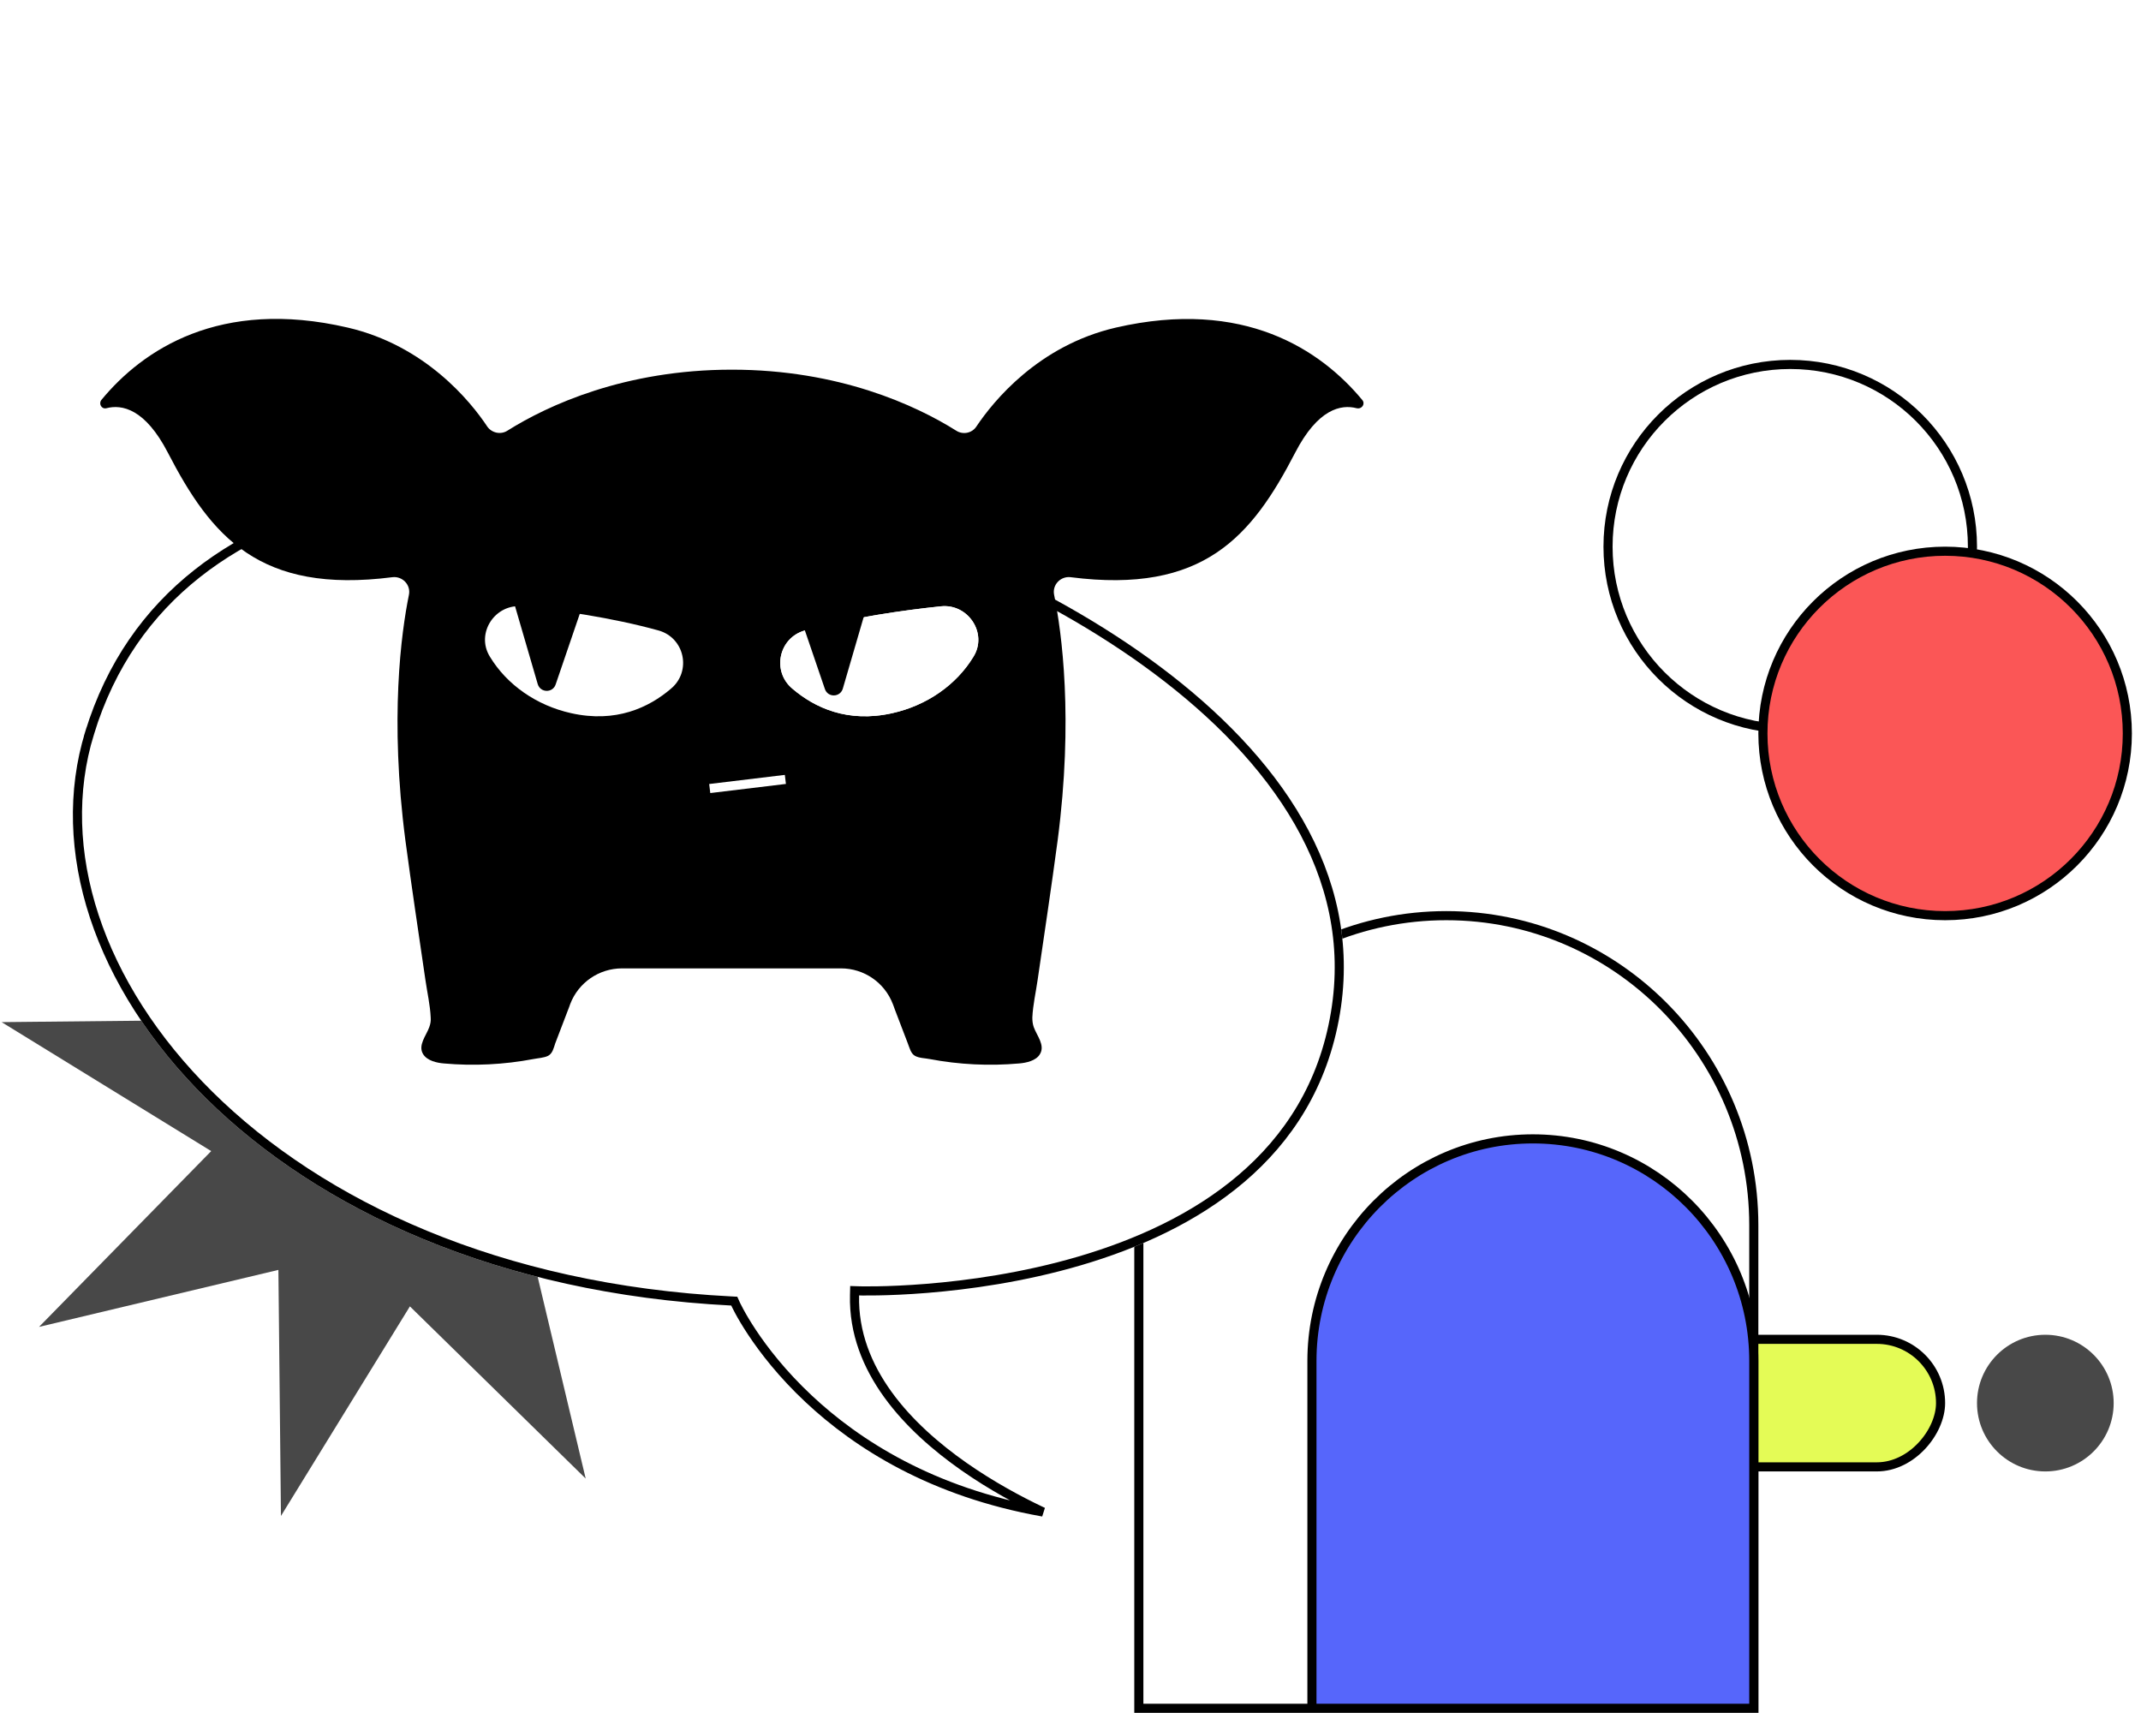 <?xml version="1.0" encoding="utf-8"?>
<svg xmlns="http://www.w3.org/2000/svg" width="470" height="381" viewBox="0 0 470 381" fill="none">
<g clip-path="url(#clip0_43_54)">
<rect x="1" y="-1" width="101" height="28" rx="14" transform="matrix(1 0 0 -1 324 321)" fill="#E4FB56" stroke="black" stroke-width="2"/>
<path d="M41.861 171.265L80.451 209.062L108.76 163.057L109.32 217.071L161.868 204.559L124.071 243.15L170.076 271.458L116.062 272.018L128.574 324.566L89.983 286.769L61.675 332.774L61.115 278.76L8.567 291.272L46.364 252.681L0.359 224.373L54.373 223.813L41.861 171.265Z" fill="#484848"/>
<path d="M317.5 201C354.746 201 385 231.44 385 268.94V375H250V268.94C250 231.44 280.254 201 317.5 201Z" fill="white" stroke="black" stroke-width="2"/>
<path d="M336.5 250C363.261 250 385 271.84 385 298.747V375H288V298.747C288 271.84 309.739 250 336.5 250Z" fill="#5666FB" stroke="black" stroke-width="2"/>
<g filter="url(#filter0_d_43_54)">
<path d="M169.696 104.258C109.023 91.663 31.527 93.338 12.703 154.636C-3.223 206.497 52.141 275.397 154.528 280.583C154.528 280.583 172.73 321.33 230.37 327.998C230.37 327.998 181.831 310.217 182.59 278.36C182.59 278.36 277.392 281.324 288.154 216.461C298.476 154.273 212.009 113.037 169.696 104.258Z" fill="white"/>
<path d="M155.441 280.175L155.441 280.175L155.441 280.174L155.191 279.615L154.579 279.584C103.597 277.002 64.402 258.562 39.951 234.401C15.484 210.225 5.836 180.405 13.659 154.93L12.703 154.636L13.659 154.93C22.933 124.731 46.64 109.17 75.723 102.713C104.839 96.25 139.224 98.954 169.493 105.237L169.696 104.258L169.493 105.237C190.522 109.6 222.578 122.049 248.064 141.132C273.574 160.233 292.236 185.761 287.168 216.298C281.882 248.156 255.969 263.446 231.054 270.775C218.616 274.433 206.502 276.081 197.49 276.813C192.986 277.179 189.262 277.316 186.667 277.361C185.369 277.384 184.354 277.383 183.665 277.378C183.321 277.375 183.058 277.37 182.882 277.367C182.842 277.366 182.806 277.365 182.775 277.365C182.738 277.364 182.708 277.363 182.684 277.362L182.635 277.361L182.624 277.361L182.621 277.361C182.621 277.361 182.621 277.361 182.59 278.36L182.621 277.361L181.614 277.329L181.59 278.336C181.198 294.802 193.531 307.482 205.622 315.945C211.7 320.199 217.795 323.444 222.367 325.624C222.568 325.72 222.766 325.814 222.961 325.906C198.562 321.578 182.083 310.965 171.518 301.06C165.705 295.611 161.677 290.371 159.106 286.5C157.82 284.565 156.899 282.974 156.302 281.87C156.003 281.319 155.786 280.89 155.644 280.601C155.573 280.457 155.521 280.348 155.488 280.276L155.475 280.248C155.464 280.226 155.456 280.209 155.451 280.196L155.443 280.178L155.441 280.175Z" stroke="black" stroke-width="2"/>
</g>
<path d="M299.054 87.803C289.944 76.818 273.079 65.446 244.972 71.908C227.914 75.849 218.028 88.126 214.345 93.618C213.376 95.104 211.373 95.492 209.887 94.523C201.035 88.966 184.17 81.148 160.651 81.148C137.131 81.148 120.267 88.966 111.415 94.523C109.929 95.492 107.925 95.04 106.956 93.618C103.273 88.061 93.323 75.849 76.329 71.908C48.222 65.382 31.293 76.818 22.247 87.803C21.601 88.643 22.312 89.871 23.346 89.612C26.77 88.707 31.875 89.741 36.85 99.369C46.348 117.719 56.945 130.448 86.15 126.701C88.347 126.442 90.221 128.381 89.769 130.577C88.089 138.783 85.504 157.78 88.993 184.466C90.35 194.675 91.901 204.884 93.387 215.093C93.775 217.807 94.421 220.585 94.55 223.363C94.615 224.139 94.486 224.785 94.227 225.496C93.581 227.305 91.707 229.437 92.87 231.376C93.775 232.862 95.907 233.314 97.458 233.443C103.984 234.025 110.639 233.702 117.101 232.474C118.07 232.28 119.427 232.216 120.331 231.763C121.301 231.246 121.559 230.019 121.882 229.049C122.851 226.594 123.756 224.074 124.725 221.619C124.854 221.231 125.048 220.843 125.178 220.391C126.987 215.674 131.51 212.573 136.55 212.573H160.586H184.623C189.662 212.573 194.185 215.674 195.995 220.391C196.124 220.779 196.318 221.167 196.447 221.619C197.416 224.074 198.321 226.594 199.29 229.049C199.678 230.019 199.936 231.246 200.841 231.763C201.745 232.28 203.102 232.28 204.071 232.474C210.533 233.702 217.188 234.025 223.714 233.443C225.265 233.314 227.462 232.862 228.302 231.376C229.465 229.437 227.591 227.305 226.945 225.496C226.686 224.785 226.622 224.074 226.622 223.363C226.751 220.585 227.397 217.807 227.785 215.093C229.271 204.884 230.822 194.675 232.179 184.466C235.668 157.78 233.083 138.783 231.403 130.577C230.951 128.381 232.825 126.442 235.022 126.701C264.227 130.448 274.824 117.719 284.322 99.369C289.298 89.741 294.402 88.707 297.827 89.612C298.99 89.871 299.765 88.643 299.054 87.803Z" fill="black"/>
<path d="M114.713 133.097C122.789 133.937 134.291 135.553 144.564 138.396C150.315 140.011 151.866 147.377 147.278 151.189C142.432 155.325 135.195 158.749 125.374 156.552C117.814 154.872 111.288 150.349 107.54 144.146C104.374 139.042 108.639 132.451 114.713 133.097Z" fill="white"/>
<path d="M111 126L118.043 150.166C118.624 152.104 121.338 152.169 121.984 150.231L128.252 131.88" fill="black"/>
<path d="M206.531 133.097C198.454 133.937 186.953 135.553 176.679 138.396C170.928 140.011 169.377 147.377 173.965 151.189C178.811 155.325 186.048 158.749 195.869 156.552C203.429 154.872 209.955 150.349 213.703 144.146C216.869 139.042 212.54 132.451 206.531 133.097Z" fill="white"/>
<path d="M192.061 127L185.018 151.166C184.437 153.104 181.723 153.169 181.077 151.231L174.809 132.88" fill="black"/>
<path d="M206.531 133.098C198.454 133.938 186.952 135.553 176.679 138.396C170.928 140.011 169.377 147.377 173.965 151.19C178.811 155.325 186.048 158.749 195.869 156.552C203.429 154.873 209.955 150.35 213.703 144.147C216.869 139.042 212.54 132.451 206.531 133.098Z" fill="white"/>
<path d="M192.061 127L185.018 151.166C184.437 153.105 181.723 153.169 181.077 151.231L174.809 132.88" fill="black"/>
<path d="M155.803 173.094L172.409 171.091" stroke="white" stroke-width="2" stroke-miterlimit="10"/>
<circle cx="393" cy="120" r="40" stroke="black" stroke-width="2"/>
<circle cx="427" cy="161" r="40" fill="#FB5656" stroke="black" stroke-width="2"/>
<circle cx="449" cy="308" r="15" fill="#484848"/>
</g>
<defs>
<filter id="filter0_d_43_54" x="10" y="98" width="285.002" height="235.998" filterUnits="userSpaceOnUse" color-interpolation-filters="sRGB">
<feFlood flood-opacity="0" result="BackgroundImageFix"/>
<feColorMatrix in="SourceAlpha" type="matrix" values="0 0 0 0 0 0 0 0 0 0 0 0 0 0 0 0 0 0 127 0" result="hardAlpha"/>
<feOffset dx="6" dy="6"/>
<feComposite in2="hardAlpha" operator="out"/>
<feColorMatrix type="matrix" values="0 0 0 0 0.894 0 0 0 0 0.984 0 0 0 0 0.337 0 0 0 1 0"/>
<feBlend mode="normal" in2="BackgroundImageFix" result="effect1_dropShadow_43_54"/>
<feBlend mode="normal" in="SourceGraphic" in2="effect1_dropShadow_43_54" result="shape"/>
</filter>
<clipPath id="clip0_43_54">
<rect width="470" height="380.052" fill="white"/>
</clipPath>
</defs>
</svg>